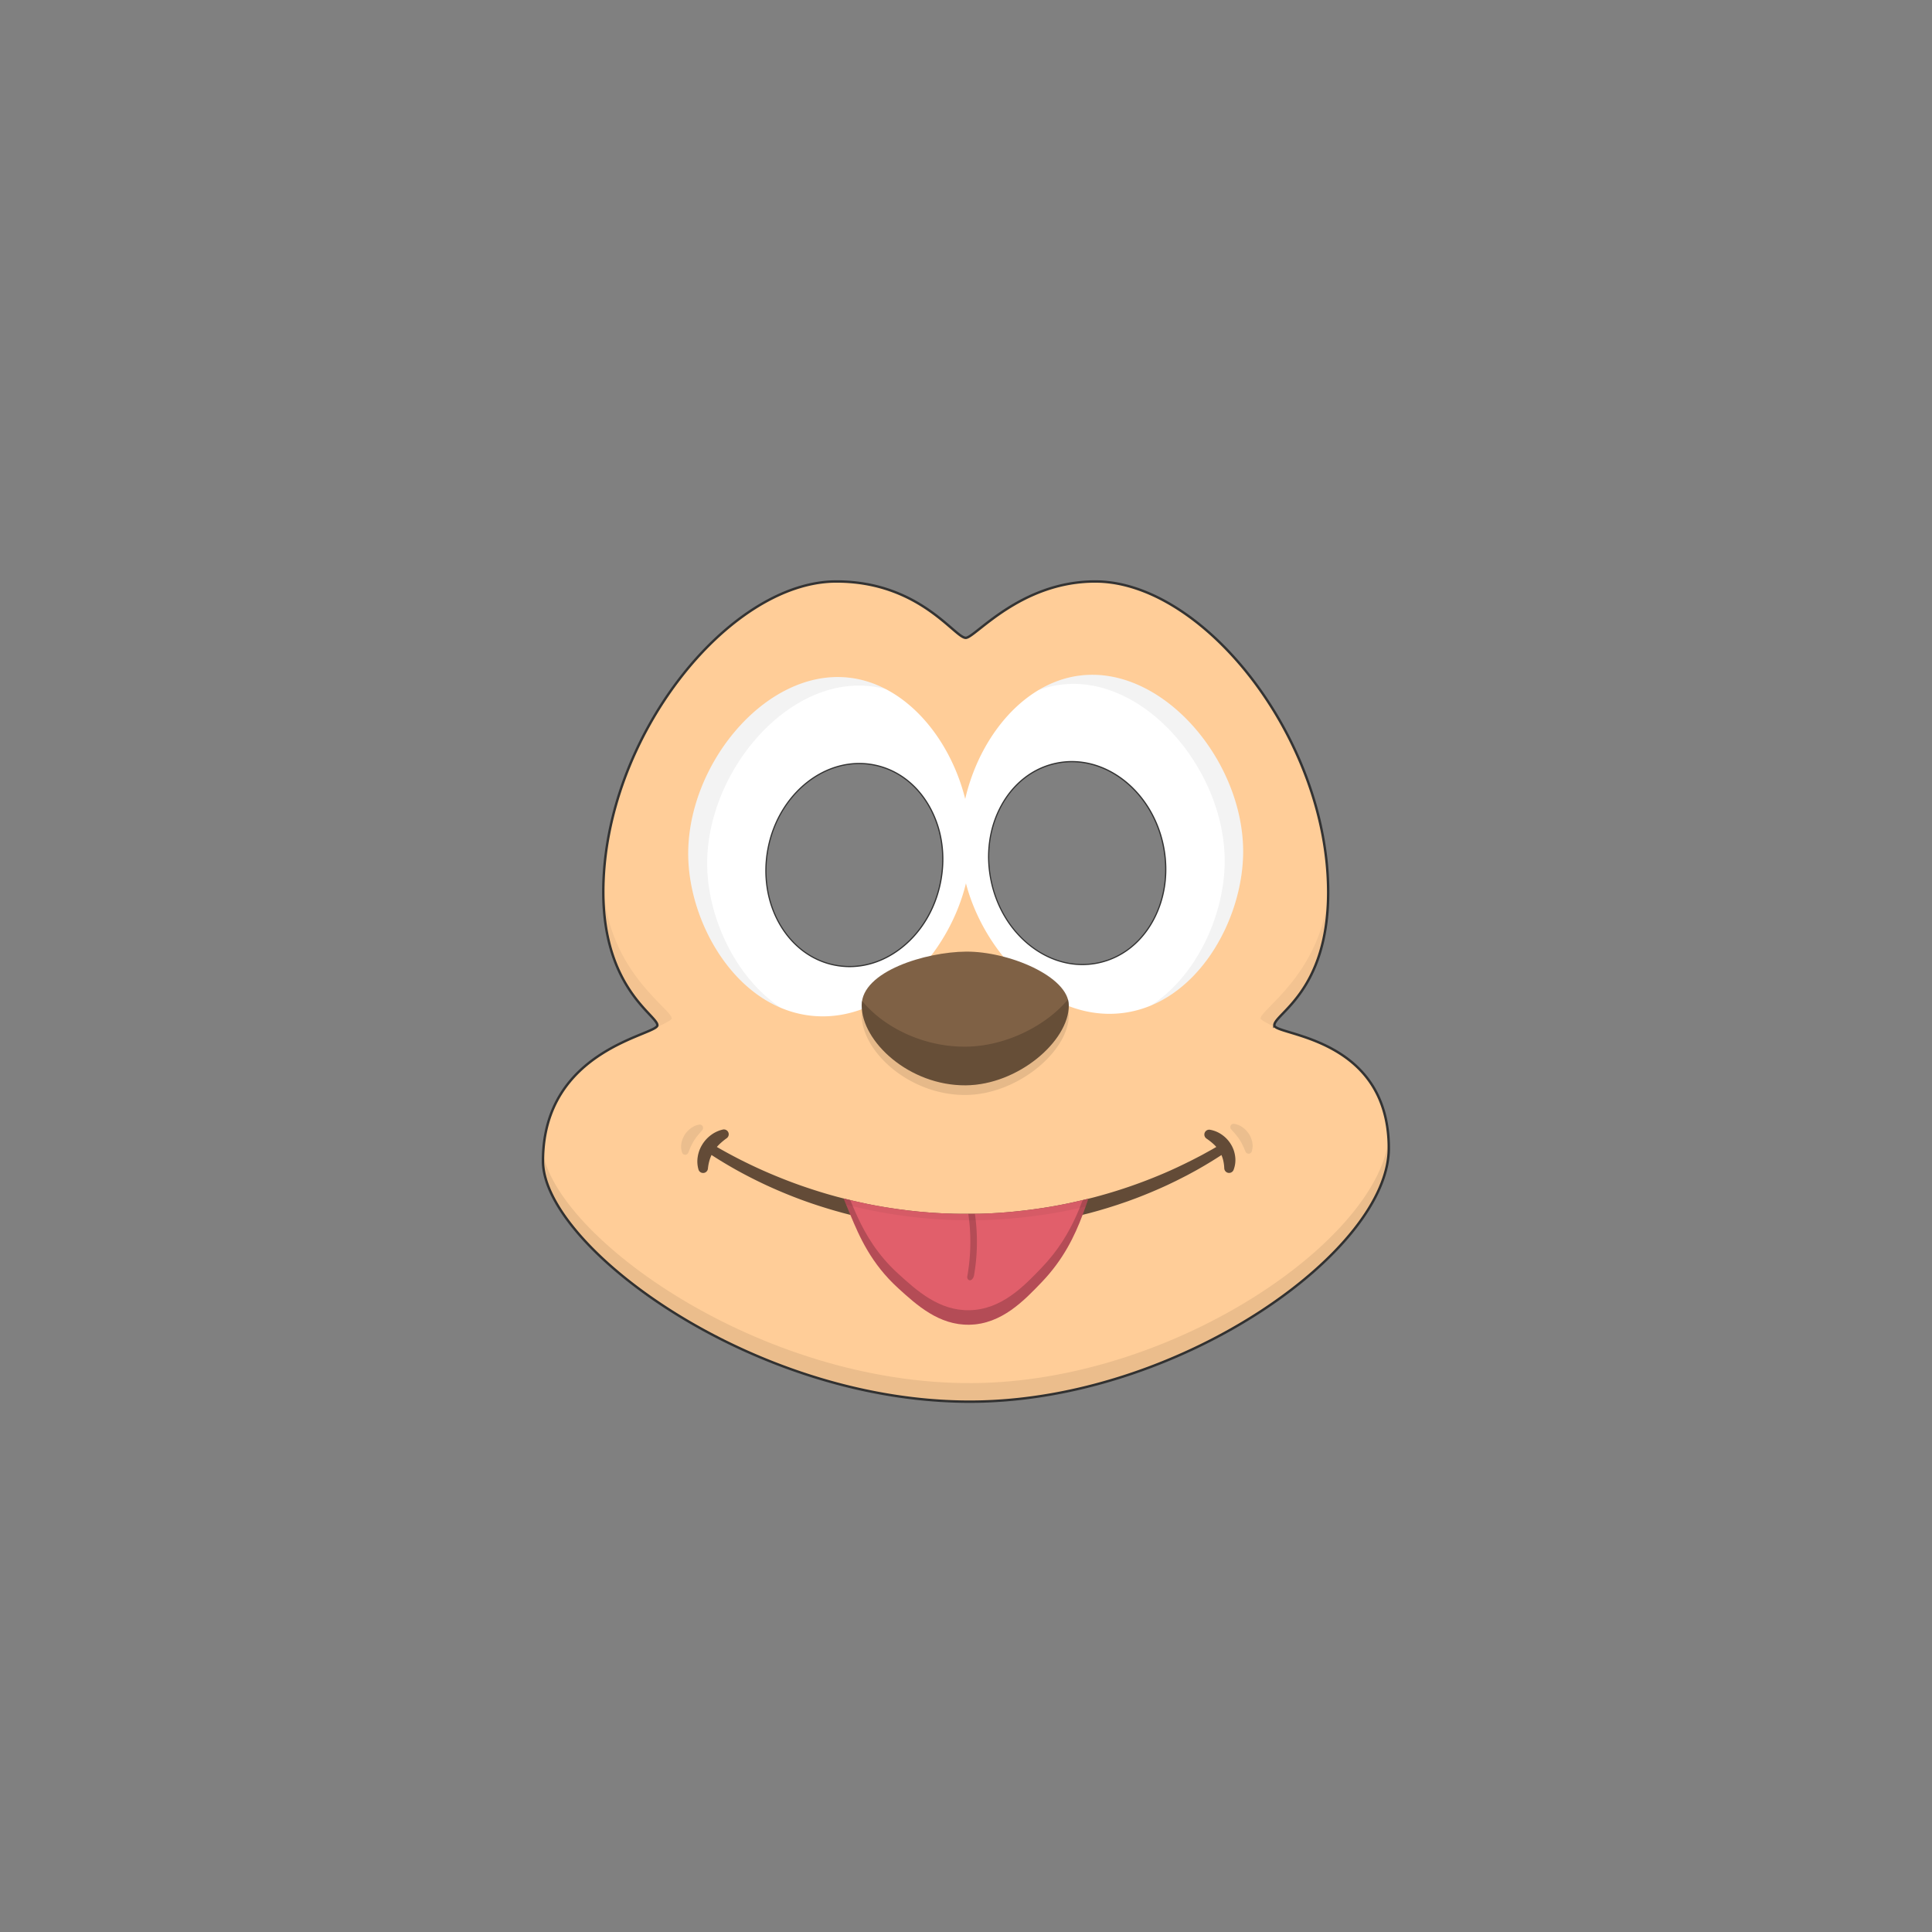 <?xml version="1.0" encoding="UTF-8"?>
<svg viewBox="0 0 4e3 4e3" xmlns="http://www.w3.org/2000/svg">
<rect x="0" y="0" width="4e3" height="4e3" fill="#808080" stroke="none"/>
<defs>
<style>.cls-1{fill:#ffcd98;stroke:#333;stroke-miterlimit:10;stroke-width:5px;}.cls-2{opacity:0.08;}.cls-3{fill:#fff;}.cls-4{opacity:0.05;}.cls-5{fill:#7f6145;}.cls-6{opacity:0.1;}.cls-7{opacity:0.2;}.cls-8{fill:#634b37;}.cls-9{fill:#333;}.cls-10{fill:#e15f6b;}</style>
</defs>
<title>mouth7</title>
<path class="cls-1" d="m2638.4 2122.8c-0.2-23.7 111.61-69.84 111.45-275.69-0.25-318.49-258.75-643.25-482.28-643.25-155.64 0-248.88 116.58-268 116.74-22.73 0.2-95.64-116.75-268-116.74-223.2 0-482.73 324.76-482.47 643.25 0.17 199.4 111.75 254.94 111.93 275.55s-236.85 48.83-236.85 281.27c0 178 449 511.08 910.31 497.74 420.49-12.16 840.86-314.91 840.86-524.16-0.07-232.13-236.76-233.58-236.95-254.71zm-689.76-296.93c-10.8 55.65-39.63 104.35-81.16 137.14-32.82 25.91-70.48 39.45-108.51 39.45a161.3 161.3 0 0 1-30.65-3c-99.16-19.2-161.67-128.41-139.35-243.41s121.16-192.88 220.32-173.63c48.1 9.34 89.08 39.84 115.39 85.9s34.76 101.91 23.96 157.55zm439.53 81c-25.51 46.51-65.95 77.73-113.88 87.9a160.79 160.79 0 0 1-33.39 3.52c-37.09 0-73.93-12.87-106.38-37.58-42.11-32.06-71.77-80.25-83.54-135.7s-4.24-111.53 21.21-157.93 66-77.73 113.88-87.91c98.8-21 199 55.18 223.31 169.76 11.77 55.42 4.23 111.51-21.21 157.91z"/>
<path class="cls-2" d="m2875.3 2377.5c0 209.26-420.37 512-840.86 524.16-461.31 13.34-910.31-319.74-910.31-497.74q0-7.14 0.3-14c38.59 182.8 468.4 486 909.44 473.26 406.19-11.75 812.27-294.09 841-502.25q0.43 8.11 0.43 16.57z"/>
<path class="cls-3" d="m1758.3 1403.1c-172.54-20-337.69 181.45-333.36 371.56 3.24 141.94 101.7 310.86 253.5 328.16 167.19 19 313.5-155.61 329.88-323 16.46-167.97-95.13-358.73-250.02-376.72zm190.38 422.76c-10.8 55.65-39.63 104.35-81.16 137.14-32.82 25.91-70.48 39.45-108.51 39.45a161.3 161.3 0 0 1-30.65-3c-99.16-19.2-161.67-128.41-139.35-243.41s121.16-192.88 220.32-173.63c48.1 9.34 89.08 39.84 115.39 85.9s34.76 101.91 23.96 157.55z"/>
<path class="cls-4" d="m1834.5 1427a214.27 214.27 0 0 0-31.9-6.17c-175.15-20.17-342.8 182.73-338.41 374.18 2.47 107.25 59.36 229.79 152.7 291.65-116.4-48.78-189.2-190.33-192-312-4.33-190.11 160.82-391.59 333.36-371.55a217.6 217.6 0 0 1 76.25 23.89z"/>
<path class="cls-3" d="m2234 1398.9c-154.54 20.68-262.79 213.36-243.4 381.08 19.3 167 168.63 339.1 335.47 317.13 151.47-19.94 247-190.55 247.73-332.52 0.98-190.16-167.66-388.73-339.8-365.69zm154.23 507.88c-25.51 46.51-65.95 77.73-113.88 87.9a160.79 160.79 0 0 1-33.39 3.52c-37.09 0-73.93-12.87-106.38-37.58-42.11-32.06-71.77-80.25-83.54-135.7s-4.24-111.53 21.21-157.93 66-77.73 113.88-87.91c98.8-21 199 55.18 223.31 169.76 11.74 55.45 4.2 111.54-21.24 157.94z"/>
<path class="cls-4" d="m2573.8 1764.6c-0.66 123.27-72.75 268.13-190.88 317.21 95.29-61.62 152.08-188.08 152.66-297.55 1-190.6-168-389.61-340.57-366.52a211.81 211.81 0 0 0-45.38 11.34c26-15.6 54.29-26.14 84.37-30.17 172.17-23.04 340.81 175.53 339.8 365.69z"/>
<path class="cls-5" d="m1784 2081.4c0 75.28 98.57 166.65 215.68 165.63 107.93-0.94 213.18-91.24 213.18-165.41 0-59.68-124.17-112.16-213.18-111.39-82.63 0.72-215.68 40.57-215.68 111.17z"/>
<path class="cls-6" d="m2212.9 2101.6c0 74.17-105.25 164.47-213.18 165.41-117.11 1-215.68-90.35-215.68-165.63a54.18 54.18 0 0 1 0.71-8.78c9 72.83 103.62 155.38 215 154.41 102.38-0.89 202.34-82.18 212.35-153.85a43.67 43.67 0 0 1 0.8 8.44z"/>
<path class="cls-7" d="m2212.9 2081.6c0 74.17-105.25 164.47-213.18 165.41-117.11 1-215.68-90.35-215.68-165.63a55.09 55.09 0 0 1 0.79-9.31c42.18 52.17 123.35 95.66 214.39 94.95 85.09-0.67 168.69-45.29 211.9-97.87a45.3 45.3 0 0 1 1.78 12.45z"/>
<path class="cls-8" d="M2541.13,2383.35c-19.73,13.19-39.89,25.79-60.61,37.47-2.56,1.52-5.18,2.91-7.79,4.33l-7.84,4.25-7.84,4.24-8,4.06-7.95,4.05c-2.65,1.34-5.29,2.72-8,4l-16.1,7.72q-32.42,15-65.83,27.67l-16.77,6.16c-5.61,2-11.27,3.85-16.9,5.79l-4.23,1.43-4.25,1.36-8.52,2.71c-2.84.89-5.67,1.82-8.52,2.68l-8.57,2.53-8.57,2.53c-1.57.46-3.14.89-4.72,1.32h0l-3.89,1.06-6.82,1.88-.41.11c-1.38.37-2.77.75-4.16,1.11s-2.66.7-4,1q-.95.26-1.89.48l-2,.5h0c-1.83.47-3.66.92-5.49,1.38l-.18.05-1.29.32q-6.23,1.53-12.46,3-6.69,1.55-13.38,3-34.93,7.62-70.35,12.82a1007.85,1007.85,0,0,1-111.4,9.91h-.23l-2.76.1h-.23l-.74,0-1,0h-.23c-.92,0-1.85.06-2.77.08h-.24c-3.11.08-6.21.15-9.32.2q-6,.11-12.09.13h-2.49l-1.51,0h-1l-1.49,0-2.51,0-10.48-.15c-3,0-6-.06-9-.15l-1.56-.06-4.06-.17-3.32-.13c-6-.26-11.92-.41-17.87-.76l-17.86-1.14-4.46-.29-4.46-.39-8.91-.78c-5.94-.53-11.89-1-17.81-1.74l-17.78-2-17.72-2.46c-23.59-3.52-47.07-7.73-70.37-12.82l-4.11-.94-6-1.38-3.08-.71-5.18-1.22c-1.9-.45-3.81-.91-5.71-1.38l-.43-.1q-1.56-.37-3.12-.78-3.57-.87-7.11-1.81l-2.85-.74-5.81-1.51-8.6-2.41c-5.44-1.52-10.89-3-16.28-4.67-.3-.08-.6-.18-.9-.27q-4.47-1.34-8.91-2.7c-19.81-6.09-39.44-12.72-58.8-20.09q-33.37-12.69-65.79-27.7c-21.54-10.11-42.76-20.88-63.49-32.52q-15.52-8.78-30.73-18.08c-10.1-6.25-20.1-12.68-29.91-19.35a9.54,9.54,0,0,1,10.24-16.09q30,17.86,61,33.64c20.73,10.47,41.76,20.32,63.12,29.36s43,17.51,64.86,25.11c14.84,5.14,29.77,10,44.8,14.51q2.22.67,4.44,1.32,8.52,2.52,17.1,4.86c4.12,1.19,8.27,2.27,12.43,3.34l4.35,1.12,2.9.75,3.08.79.43.11,2,.52,3.14.74,4.92,1.17.39.09,2.52.61q2.83.69,5.69,1.35c8.53,2,17.08,3.83,25.65,5.66,22.67,4.67,45.51,8.46,68.42,11.59l17.21,2.21,17.24,1.88c5.75.68,11.51,1.12,17.27,1.6l8.65.73,4.32.36,4.33.26,17.31,1c4.8.27,9.61.39,14.42.56l2.91.11,1.15,0,7.52.27c2.89.07,5.78.07,8.67.11l8.29.09,2.52,0,1.49,0h2.52l2.49,0h0q5.51,0,11,0c3.66,0,7.33-.1,11-.18h.39l2.25,0h.73l1.62,0h.39l2.6-.08h.39q19.47-.55,38.94-1.92c23.08-1.56,46.09-4.08,69-7.15s45.77-6.94,68.45-11.59q16.78-3.45,33.47-7.44l.42-.1c3-.66,5.89-1.38,8.83-2.12l2.35-.59,1.25-.31,4.44-1.12.09,0q.83-.22,1.65-.42h0l5.19-1.33,1.47-.38,2.31-.63.43-.12,5.64-1.53,4.7-1.3q31.13-8.65,61.66-19.27,32.84-11.41,64.85-25c21.37-9,42.31-19,63.06-29.46l15.45-8c2.59-1.32,5.12-2.73,7.66-4.14l7.63-4.22,7.64-4.19c2.55-1.4,5-2.91,7.55-4.36l15.09-8.75.15-.09a9.54,9.54,0,0,1,10.1,16.18Z"/>
<path class="cls-8" d="M2505.19,2339.05a60.59,60.59,0,0,1,24.45,10.12,65.38,65.38,0,0,1,18.77,19.89l1.75,3c.57,1,1.05,2.07,1.56,3.12a68.49,68.49,0,0,1,2.66,6.46,66.4,66.4,0,0,1,3,13.56,56.65,56.65,0,0,1-3.35,26.85,10,10,0,0,1-19.31-3.09l-.05-.9a85.12,85.12,0,0,0-2.84-18.39,73.78,73.78,0,0,0-3-8.36c-.69-1.31-1.18-2.68-1.93-4-.37-.63-.67-1.3-1-1.93l-1.15-1.89a72.46,72.46,0,0,0-11.34-13.91,125,125,0,0,0-15.08-12l-.56-.4a10.05,10.05,0,0,1,7.39-18.15Z"/>
<path class="cls-8" d="M1504.07,2356.89a139.6,139.6,0,0,0-15.08,12.59,88.37,88.37,0,0,0-6.29,6.91,67.59,67.59,0,0,0-5.38,7.42l-1.22,1.93c-.36.67-.73,1.33-1.11,2s-.73,1.32-1.06,2-.71,1.34-1,2a75.82,75.82,0,0,0-3.34,8.53,94.44,94.44,0,0,0-3.85,18.65l-.08.73a10,10,0,0,1-19.53,1.71,60.19,60.19,0,0,1-1.52-26.68,68.3,68.3,0,0,1,3.51-13.19c.39-1.08.85-2.12,1.3-3.17s.92-2.1,1.45-3.11,1-2,1.58-3l1.77-2.93a69.87,69.87,0,0,1,18.37-19.71,64.22,64.22,0,0,1,23.84-10.9,10,10,0,0,1,8.14,17.86Z"/>
<g class="cls-6">
<path class="cls-9" d="M1453.74,2339.93c-3.33,4-6.48,7.45-9.29,11a106.54,106.54,0,0,0-7.62,10.69,110.53,110.53,0,0,0-6.14,11.38c-1.89,4-3.49,8.25-5.44,13l-.25.59a6.84,6.84,0,0,1-12.74-.21,37.34,37.34,0,0,1-1.54-18.88,47.59,47.59,0,0,1,6.87-18,49.83,49.83,0,0,1,13.07-13.86,40.79,40.79,0,0,1,17.11-7.29,6.85,6.85,0,0,1,6.31,11.14Z"/>
</g>
<g class="cls-6">
<path class="cls-9" d="M2555,2326.73a40.71,40.71,0,0,1,17.23,7,49.69,49.69,0,0,1,13.32,13.63,47.56,47.56,0,0,1,7.18,17.83,37.42,37.42,0,0,1-1.21,18.91,6.85,6.85,0,0,1-12.73.46l-.27-.62c-2-4.69-3.71-8.9-5.67-12.87a104,104,0,0,0-14.14-21.84c-2.87-3.52-6.08-6.92-9.48-10.85l-.33-.38a6.84,6.84,0,0,1,6.1-11.26Z"/>
</g>
<path class="cls-10" d="M2253.11,2481.9q-1.08,3.26-2.21,6.55-1.64,4.83-3.36,9.76c0,.07-.05.15-.08.22-1.51,4.34-3.07,8.72-4.71,13.14-.45,1.23-.91,2.45-1.37,3.69-16.55,44.16-40,92.56-84,138.64-37.33,39.06-83.74,87.62-150.45,88.79-62.9,1.1-108.71-40.54-147-75.36-56.62-51.46-80.57-107.16-99.32-152.13l-1.19-2.84-1.73-4.16c-1.29-3.09-2.55-6.13-3.79-9.15-.6-1.44-1.17-2.87-1.75-4.29l0-.05c-.09-.23-.19-.46-.28-.68q-2.64-6.45-5.15-12.76l3.08.79.43.11,2,.52,3.14.74,4.92,1.17.39.09,2.52.61q2.83.69,5.69,1.35c8.53,2,17.08,3.83,25.65,5.66,22.67,4.67,45.51,8.46,68.42,11.59l17.21,2.21,17.24,1.88c5.75.68,11.51,1.12,17.27,1.6l8.65.73,4.32.36,4.33.26,17.31,1c4.8.27,9.61.39,14.42.56l2.91.11,1.15,0,7.52.27c2.89.07,5.78.07,8.67.11l8.29.09,2.52,0,1.49,0h2.52l2.49,0h0q5.51,0,11,0c3.66,0,7.33-.1,11-.18h.39l2.25,0h.73l1.62,0h.39l2.6-.08h.39q19.47-.55,38.94-1.92c23.08-1.56,46.09-4.08,69-7.15s45.77-6.94,68.45-11.59q16.78-3.45,33.47-7.44l.42-.1c3-.66,5.89-1.38,8.83-2.12Z"/>
<path class="cls-4" d="M2253.11,2481.9q-1.08,3.26-2.21,6.55-1.64,4.83-3.35,9.76h0a2.88,2.88,0,0,0-.4.09l-.09,0-4.46,1-3.62.84-3.84.88c-1.68.37-3.35.73-5,1.07q-17,3.74-34,6.91-34.15,6.35-68.66,10.31c-23,2.65-46,4.74-69.15,5.87q-15.46.78-31,1.07c-2.39,0-4.78.08-7.17.11h-1.23l-2.6,0c-.13,0-.25,0-.38,0h-1.63c-.13,0-.25,0-.37,0h-.23c-.79,0-1.59,0-2.38,0h-4.82q-8.77,0-17.55-.2h0l-2.49-.08-1.52,0-1,0-1.49,0-2.52-.06-8.28-.25c-2.89-.09-5.78-.14-8.67-.27l-7.51-.41-1.15-.06-2.91-.16c-4.81-.26-9.61-.47-14.41-.83l-17.28-1.35-4.33-.34-4.31-.44-8.64-.9c-5.75-.58-11.5-1.13-17.23-1.92l-17.21-2.2-17.16-2.53c-22.85-3.55-45.61-7.77-68.19-12.86-5.66-1.32-11.3-2.64-16.93-4q-4.31-1-8.61-2.13c-1.76-.44-3.5-.88-5.24-1.34q-2.64-6.45-5.15-12.76l3.08.79.43.11,2,.52,3.14.74,4.92,1.17.39.09,2.52.61q2.83.69,5.69,1.35c8.53,2,17.08,3.83,25.65,5.66,22.67,4.67,45.51,8.46,68.42,11.59l17.21,2.21,17.24,1.88c5.75.68,11.51,1.12,17.27,1.6l8.65.73,4.32.36,4.33.26,17.31,1c4.8.27,9.61.39,14.42.56l2.91.11,1.15,0,7.52.27c2.89.07,5.78.07,8.67.11l8.29.09,2.52,0,1.49,0h2.52l2.49,0h3.54c2.5,0,5,0,7.49,0,2.06,0,4.13,0,6.19-.09,1.6,0,3.2-.06,4.8-.09h.39l2.25,0h.73l1.62,0h.39l2.6-.08h.39q19.47-.55,38.94-1.92c23.08-1.56,46.09-4.08,69-7.15s45.77-6.94,68.45-11.59q16.78-3.45,33.47-7.44l.42-.1c3-.66,5.89-1.38,8.83-2.12Z"/>
<path class="cls-7" d="M2253.11,2481.9q-1.08,3.26-2.21,6.55-1.64,4.83-3.36,9.76c0,.07-.05.15-.08.22-1.51,4.34-3.07,8.72-4.71,13.14-.45,1.23-.91,2.45-1.37,3.69-16.55,44.16-40,92.56-84,138.64-37.33,39.06-83.74,87.62-150.45,88.79-62.9,1.1-108.71-40.54-147-75.36-56.62-51.46-80.57-107.16-99.32-152.13l-1.19-2.84-1.73-4.16c-1.29-3.09-2.55-6.13-3.79-9.15-.6-1.44-1.17-2.87-1.75-4.29l0-.05c-.09-.23-.19-.46-.28-.68q-2.64-6.45-5.15-12.76l3.08.79.43.11,2,.52,3.14.74,4.92,1.17c1.76,4.21,3.55,8.51,5.43,12.9l.33.78q2.82,6.63,5.88,13.49,1.53,3.43,3.14,6.91c17.36,37.58,41.56,79.35,84.8,118.65,38.31,34.82,84.12,76.46,147,75.36,66.71-1.17,113.13-49.73,150.46-88.78,33.21-34.76,54.68-70.8,70.33-105.37q.87-1.9,1.71-3.81,3-6.67,5.64-13.28h0l.15-.37q3.36-8.27,6.38-16.36l.42-.1c3-.66,5.89-1.38,8.83-2.12Z"/>
<path class="cls-7" d="M2016.54,2641.15c-4,14.82-16.21,10.36-13.6,0,.58-3.27,1.11-6.55,1.56-9.81a405.92,405.92,0,0,0,3.57-87.53c-.1-1.57-.22-3.16-.35-4.74,0-.67-.12-1.33-.16-2-.27-3.33-.61-6.65-1-10,0-.21,0-.43-.07-.65s-.07-.57-.1-.85q-.69-6.21-1.63-12.4c2.5,0,5,0,7.49,0,2.06,0,4.13,0,6.19-.09q.88,6,1.55,12c0,.42.1.84.14,1.26a.59.59,0,0,1,0,.13c.37,3.32.69,6.64,1,10,0,.68.12,1.37.16,2.05.13,1.55.24,3.1.35,4.66A407.51,407.51,0,0,1,2016.54,2641.15Z"/>
<path class="cls-4" d="m1390.8 2108.6c0 3.67-23.81 15.25-36.41 20.62 4.23-2.41 6.58-4.54 6.58-6.6-0.18-20.61-111.76-76.15-111.93-275.54v-0.48-5.48-0.52q0-3 0.1-5.95c10.27 177.4 141.49 254.34 141.66 273.95z"/>
<path class="cls-4" d="m2644.3 2128.4c-12.95-5.65-34.48-16.28-34.45-19.77 0.16-18.89 121.63-90.8 139.95-254.23-2.45 199.63-111.6 244.95-111.4 268.37 0.02 1.98 2.12 3.79 5.9 5.63z"/>
</svg>
